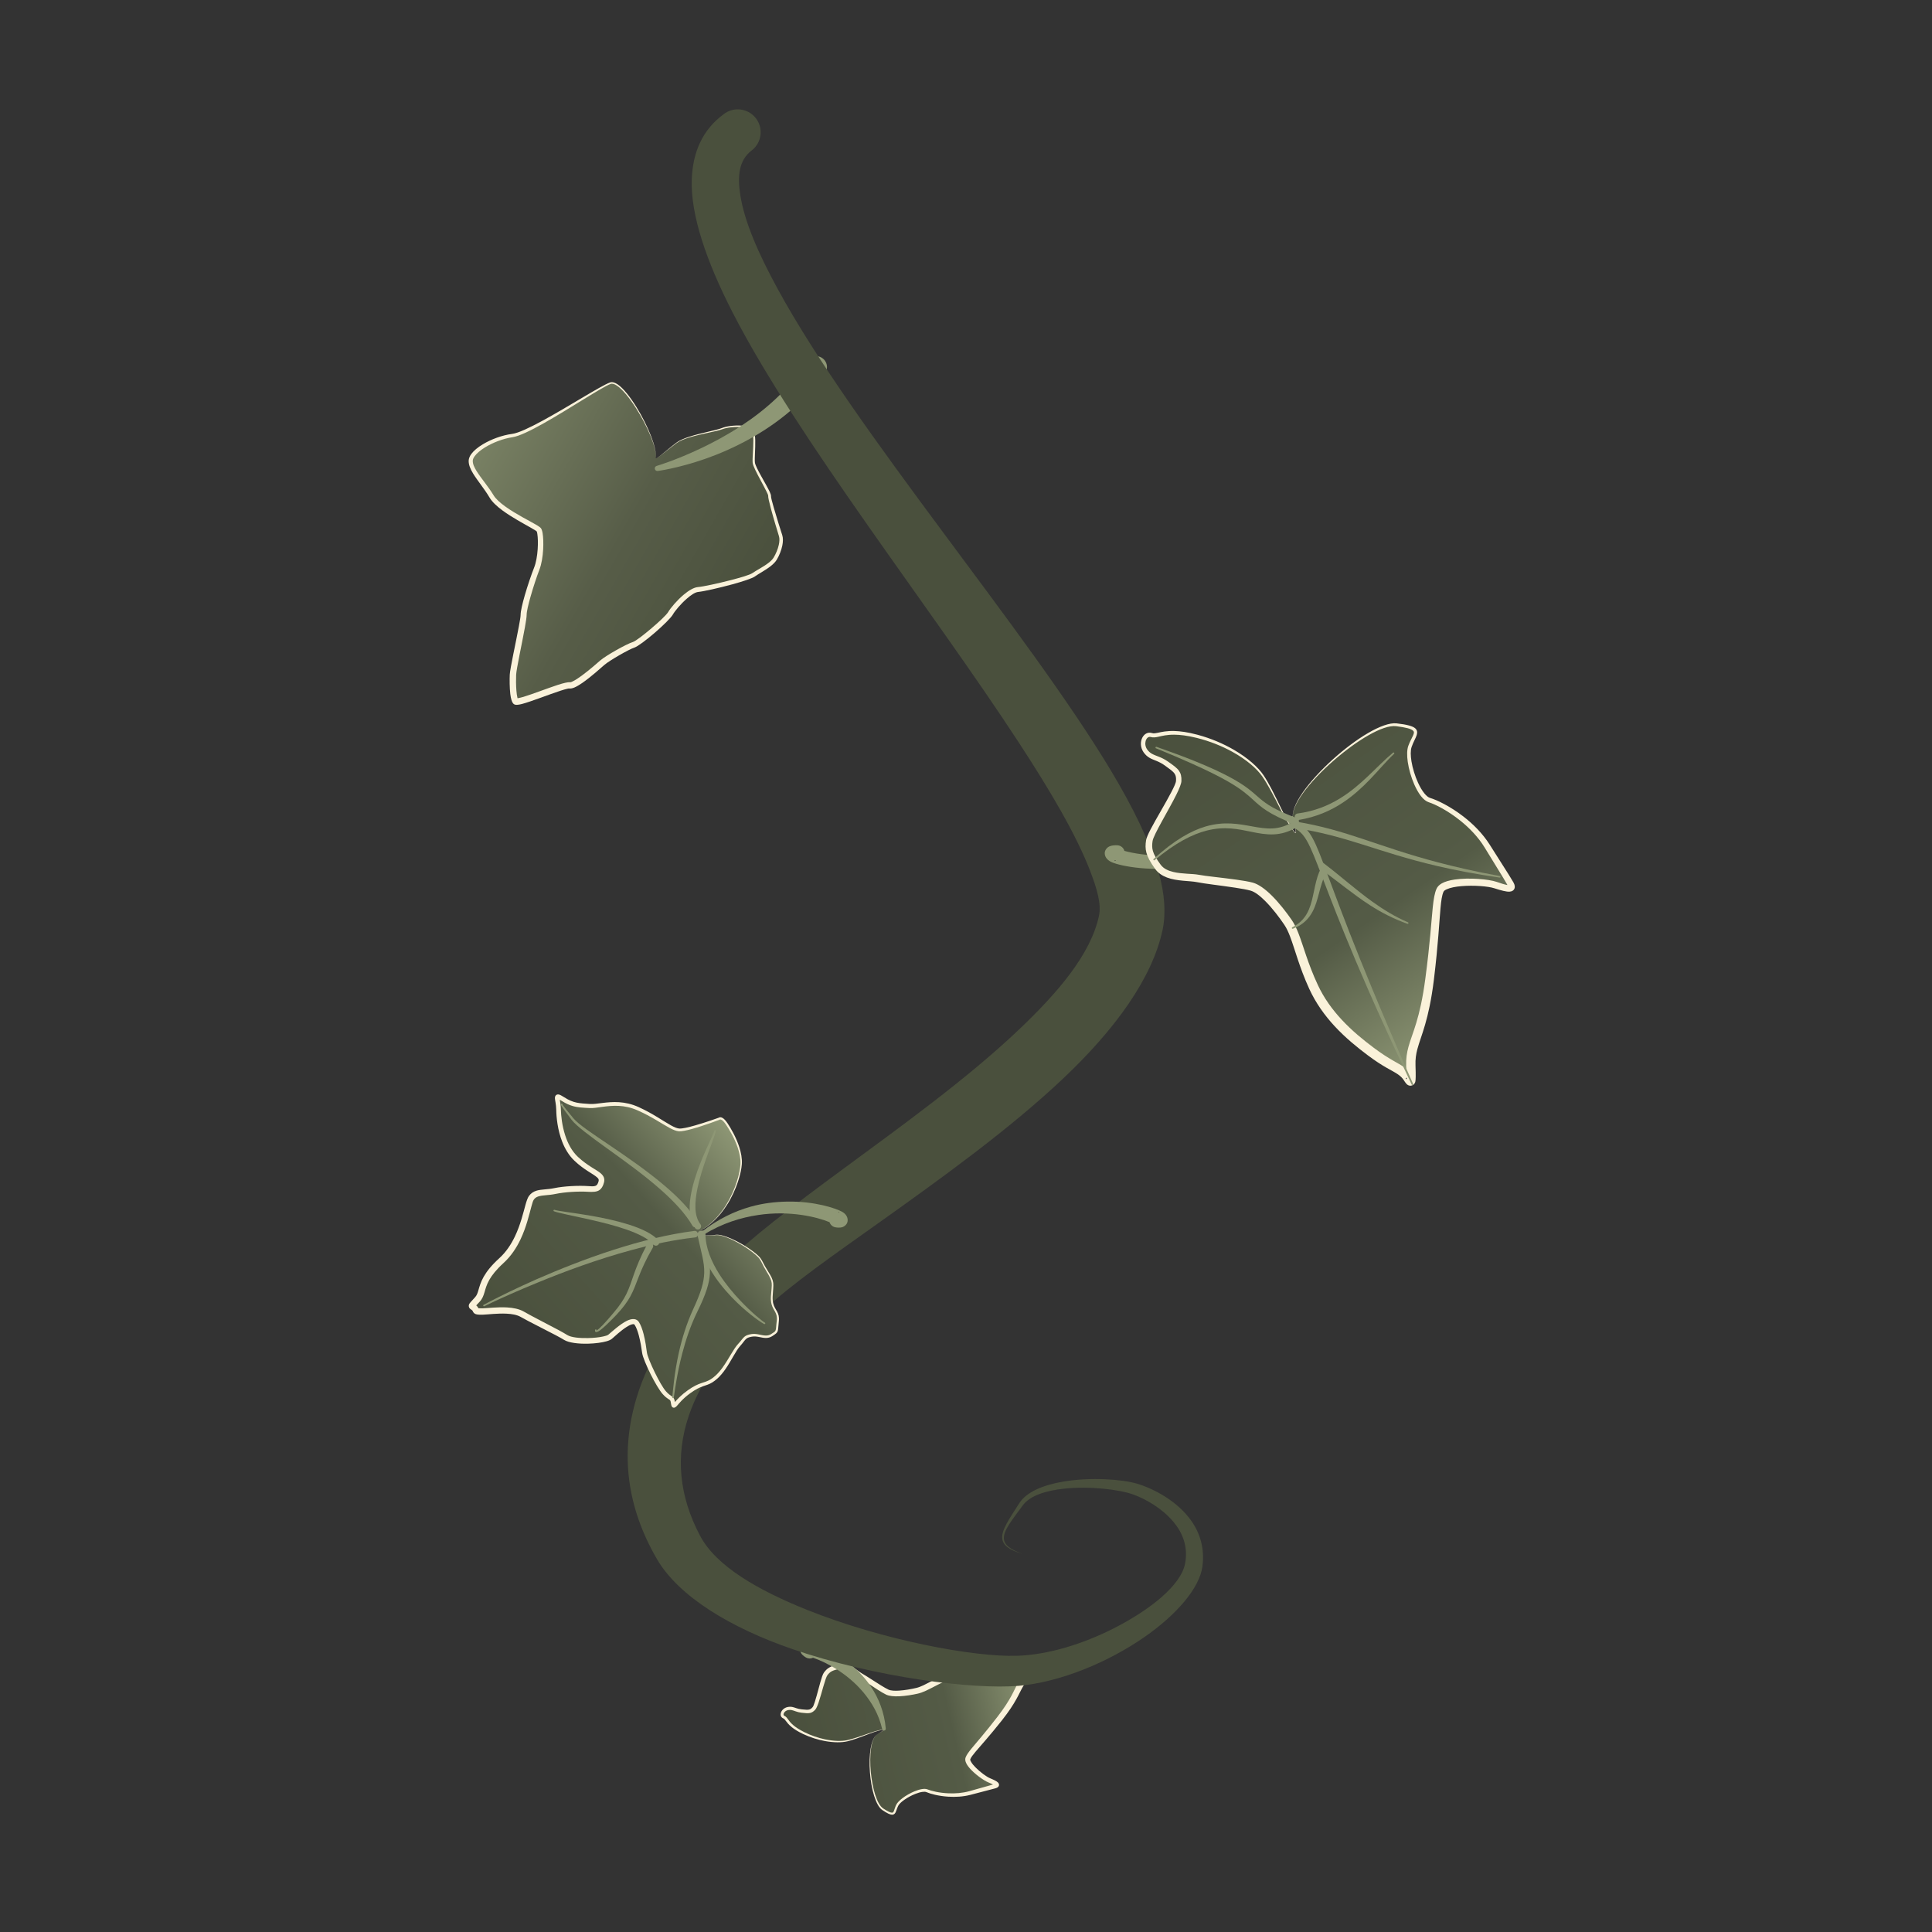 <svg viewBox="0 0 300 300" version="1.1" xmlns="http://www.w3.org/2000/svg" xmlns:xlink="http://www.w3.org/1999/xlink" xml:space="preserve" xmlns:serif="http://www.serif.com/" style="fill-rule:evenodd;clip-rule:evenodd;stroke-linejoin:round;stroke-miterlimit:2;">
    <rect x="0" y="0" width="300" height="300" fill="#333333" stroke="none"/>
    <g transform="matrix(-0.397,-0.227,0.227,-0.397,327.829,237.223)">
        <g transform="matrix(1,0,2.77556e-17,1,509.057,-104.671)">
            <path d="M100.258,174.677C102.51,180.372 123.164,192.725 126.262,189.054C129.359,185.383 141.077,161.171 146.297,157.131C151.518,153.091 155.876,145.569 154.333,142.689C152.791,139.809 147.105,138.455 142.152,135.669C137.198,132.884 123.914,134.397 122.617,133.805C121.32,133.214 117.347,126.591 116.672,121.978C115.997,117.366 114.003,108.342 112.769,106.193C111.535,104.045 107.048,89.118 105.813,86.718C104.579,84.318 101.848,79.772 100.565,79.32C99.283,78.867 89.325,92.355 87.322,93.142C85.319,93.929 82.27,103.142 81.491,105.368C80.712,107.594 76.727,114.342 75.296,115.875C73.865,117.409 69.725,128.978 69.725,131.411C69.725,133.845 68.097,141.328 65.605,143.051C63.113,144.774 52.762,154.516 51.727,156.73C50.693,158.944 48.134,162.493 48.08,165.18C48.026,167.868 48.771,171.359 50.371,172.838C51.972,174.317 59.853,181.637 60.301,182.678C60.748,183.718 69.351,188.17 70.554,189.811C71.757,191.453 74.323,197.816 76.204,199.044C78.086,200.271 83.709,196.927 85.633,194.527C87.557,192.128 95.014,186.525 96.716,182.57C98.418,178.615 99.96,173.922 100.258,174.677Z" style="fill:url(#_leaves-1);"/>
            <path d="M122.969,132.978C122.804,132.89 122.606,132.642 122.346,132.32C121.569,131.354 120.574,129.726 119.686,127.898C118.726,125.92 117.892,123.707 117.628,121.838C117.268,119.315 116.523,115.482 115.718,112.154C115.014,109.243 114.245,106.712 113.659,105.682C113.353,105.146 112.849,103.773 112.234,102.002C110.394,96.706 107.691,88.014 106.776,86.223C105.989,84.689 104.606,82.302 103.357,80.604C102.446,79.366 101.526,78.503 100.928,78.291C100.697,78.21 100.404,78.179 100.055,78.287C99.677,78.403 99.026,78.847 98.251,79.602C95.961,81.837 91.844,87.011 89.061,90.074C88.438,90.759 87.888,91.335 87.444,91.736C87.222,91.936 87.059,92.093 86.93,92.144C86.511,92.309 86.03,92.691 85.564,93.295C85.062,93.946 84.528,94.885 84.007,95.97C82.489,99.13 81.025,103.565 80.519,105.028C80.151,106.092 79.027,108.221 77.823,110.287C76.59,112.403 75.278,114.456 74.581,115.209C73.826,116.025 72.307,119.516 71.042,123.116C69.819,126.595 68.819,130.165 68.825,131.411C68.833,132.792 68.296,135.87 67.37,138.501C66.771,140.202 66.046,141.733 65.135,142.371C63.709,143.37 59.727,146.994 56.369,150.358C53.762,152.969 51.542,155.441 51.087,156.431C50.381,157.969 48.954,160.151 48.122,162.242C47.716,163.26 47.449,164.261 47.437,165.167C47.416,166.759 47.664,168.618 48.191,170.209C48.612,171.477 49.212,172.576 49.973,173.269C50.99,174.195 54.529,177.434 57.11,179.952C58.548,181.354 59.696,182.504 59.857,182.869C59.954,183.09 60.332,183.468 60.943,183.901C63.276,185.556 69.253,188.71 70.244,190.039C71.054,191.127 72.486,194.318 73.911,196.669C74.647,197.884 75.389,198.877 76.041,199.295C76.956,199.882 78.694,199.523 80.499,198.644C82.569,197.636 84.743,196.001 85.8,194.661C87.118,192.99 91.078,189.762 93.937,186.617C95.214,185.214 96.272,183.826 96.787,182.6C97.785,180.224 98.724,177.584 99.382,176.008C99.823,174.953 100.136,174.375 100.258,174.676L100.258,174.677C101.468,177.815 108.199,183.004 114.551,186.452C118.149,188.405 121.629,189.795 123.93,189.96C125.096,190.043 125.975,189.803 126.468,189.229C128.57,186.777 134.638,175.092 139.987,166.459C142.558,162.31 144.947,158.87 146.643,157.578C149.404,155.475 151.938,152.429 153.54,149.563C154.507,147.833 155.133,146.162 155.292,144.792C155.404,143.832 155.285,143.003 154.946,142.361C154.323,141.181 153.089,140.207 151.481,139.318C149.012,137.953 145.629,136.75 142.536,134.985C141.071,134.149 138.912,133.652 136.53,133.379C132.668,132.936 128.205,133.063 125.365,133.073C124.601,133.075 123.959,133.07 123.486,133.04C123.277,133.027 123.026,132.988 122.969,132.978ZM100.486,80.566C100.537,80.618 100.592,80.676 100.651,80.737C101.095,81.195 101.599,81.862 102.112,82.611C103.15,84.125 104.208,85.966 104.851,87.213C105.759,88.968 108.432,97.5 110.271,102.691C110.957,104.627 111.541,106.119 111.88,106.704C112.424,107.644 113.106,109.97 113.77,112.632C114.584,115.892 115.344,119.645 115.716,122.118C116.025,124.156 116.943,126.571 118.014,128.72C118.993,130.684 120.094,132.427 120.943,133.461C121.458,134.087 121.926,134.479 122.245,134.622C122.496,134.735 123.098,134.828 123.969,134.842C126.496,134.883 131.836,134.55 136.352,135.014C138.492,135.234 140.443,135.62 141.767,136.354C144.89,138.084 148.298,139.249 150.79,140.586C152.127,141.303 153.195,142.049 153.721,143.017C153.953,143.443 154.004,144.001 153.938,144.644C153.812,145.876 153.255,147.377 152.411,148.943C150.925,151.698 148.553,154.639 145.952,156.685C144.216,158.049 141.765,161.625 139.17,165.961C133.97,174.651 128.112,186.403 126.055,188.88C125.657,189.36 124.922,189.516 123.961,189.464C121.701,189.341 118.267,188.021 114.704,186.166C108.314,182.839 101.518,177.783 100.258,174.677L100.258,174.676C100.141,174.372 99.814,174.945 99.353,175.996C98.668,177.56 97.685,180.182 96.646,182.54C96.116,183.741 95.046,185.091 93.762,186.455C90.84,189.562 86.816,192.739 85.466,194.394C84.422,195.674 82.29,197.221 80.271,198.165C78.676,198.911 77.163,199.32 76.368,198.793C75.776,198.4 75.128,197.462 74.47,196.336C73.068,193.939 71.666,190.695 70.865,189.584C70.564,189.166 69.821,188.567 68.849,187.894C66.861,186.514 63.893,184.775 62.098,183.556C61.372,183.062 60.837,182.705 60.744,182.487C60.576,182.086 59.384,180.773 57.836,179.218C55.284,176.652 51.777,173.351 50.77,172.407C50.146,171.823 49.685,170.891 49.351,169.833C48.887,168.366 48.683,166.654 48.723,165.193C48.743,164.429 48.995,163.593 49.349,162.74C50.201,160.681 51.648,158.543 52.367,157.029C52.806,156.106 54.961,153.854 57.435,151.436C60.754,148.193 64.672,144.689 66.075,143.731C67.202,142.961 68.222,141.158 68.981,139.079C70.018,136.24 70.617,132.908 70.625,131.411C70.631,130.254 71.651,126.967 72.816,123.749C73.998,120.483 75.318,117.279 76.011,116.542C76.765,115.741 78.211,113.564 79.554,111.305C80.857,109.111 82.062,106.841 82.464,105.708C82.904,104.464 84.07,101.01 85.359,98.103C85.917,96.844 86.494,95.689 87.047,94.888C87.299,94.524 87.493,94.226 87.714,94.14C88.289,93.916 89.495,92.822 90.923,91.241C93.376,88.525 96.735,84.366 99.001,81.96C99.53,81.399 100.15,80.852 100.486,80.566Z" style="fill:rgb(250,242,218);"/>
        </g>
        <g transform="matrix(-0.242,2.154,-2.154,-0.242,1271.31,-216.868)">
            <path d="M191.87,298.889C186.748,299.279 181.889,298.159 177.732,296.614C175.204,295.674 172.941,294.581 171.026,293.546C167.145,291.449 164.73,289.594 164.73,289.594C164.563,289.443 164.305,289.456 164.154,289.622C164.004,289.789 164.016,290.047 164.183,290.198C164.183,290.198 166.353,292.487 170.095,295.068C171.967,296.358 174.233,297.696 176.792,298.875C181.181,300.9 186.421,302.371 192.02,302.305C192.963,302.263 193.694,301.464 193.653,300.522C193.612,299.579 192.813,298.847 191.87,298.889Z" style="fill:rgb(142,151,117);"/>
        </g>
    </g>
    <g transform="matrix(-0.433,0.099,-0.091,-0.397,394.142,317.638)">
        <path d="M541.637,256.839C546.622,255.1 549.468,232.862 545.669,228.514C541.871,224.167 542.16,226.401 540.458,228.716C539.43,230.114 536.245,231.46 533.441,231.957C531.599,232.284 529.921,232.244 529.129,231.612C527.129,230.017 520.974,226.888 514.685,227.142C508.396,227.396 507.11,227.425 505.593,227.543C504.076,227.661 505.124,228.703 507.134,230.222C509.144,231.742 513.889,238.228 512.65,240.213C511.411,242.198 507.575,244.458 498.813,252.211C490.052,259.963 490.522,262.702 486.352,265.349C482.182,267.997 483.97,267.003 485.681,267.338C487.393,267.672 488.78,268.947 493.35,270.509C497.919,272.071 504.207,273.86 510.888,272.742C517.569,271.625 521.51,269.627 524.732,269.627C527.954,269.627 533.044,270.03 534.964,271.654C536.884,273.278 541.015,278.317 542.54,279.813C544.064,281.308 546.073,285.161 549.159,285.242C552.245,285.323 553.237,284.875 554.544,283.673C555.851,282.47 559.805,272.932 561.238,271.836C562.67,270.74 563.427,271.096 565.618,271.9C567.81,272.703 568.3,273.963 570.172,273.998C572.044,274.033 573.299,272.061 572.16,271.146C571.021,270.232 571.701,267.974 566.694,263.579C561.687,259.184 555.905,256.99 552.409,256.99C548.912,256.99 543.316,258.09 541.622,258.09C539.928,258.09 536.652,258.578 541.637,256.839Z" style="fill:url(#_leaves-2);"/>
        <path d="M541.637,256.839C544.19,255.983 546.242,249.799 547.148,243.349C548.035,237.033 547.774,230.472 545.899,228.276C544.467,226.602 543.57,225.869 542.948,225.696C542.393,225.541 541.992,225.739 541.623,226.169C541.2,226.663 540.826,227.551 540.152,228.449C539.7,229.052 538.804,229.625 537.72,230.125C536.415,230.727 534.835,231.207 533.365,231.451C532.448,231.604 531.573,231.663 530.839,231.598C530.244,231.545 529.749,231.417 529.432,231.159C528.248,230.194 525.626,228.676 522.367,227.617C520.026,226.856 517.358,226.335 514.661,226.414L505.54,226.727C504.861,226.774 504.495,227.039 504.324,227.276C504.067,227.632 503.996,228.127 504.346,228.722C504.654,229.245 505.512,230.02 506.688,230.925C507.741,231.736 509.568,234.015 510.797,236.196C511.276,237.045 511.662,237.879 511.86,238.603C511.982,239.049 512.085,239.425 511.926,239.675C511.496,240.354 510.72,241.048 509.511,242.041C507.3,243.856 503.719,246.537 498.185,251.366C491.788,256.97 490.235,259.97 488.291,262.202C487.609,262.985 486.874,263.661 485.808,264.33C484.504,265.151 483.759,265.637 483.402,265.92C483.165,266.108 483.028,266.266 482.952,266.375C482.52,266.991 482.678,267.492 482.875,267.833C482.999,268.049 483.23,268.312 483.667,268.411C483.934,268.472 484.719,268.364 485.488,268.517C486.818,268.781 487.935,269.658 490.627,270.772C491.317,271.058 492.105,271.359 493.016,271.671C495.525,272.53 498.543,273.458 501.858,273.948C504.747,274.376 507.858,274.471 511.055,273.928C515.956,273.083 519.388,271.779 522.144,271.125C523.079,270.903 523.929,270.756 524.732,270.751C526.488,270.739 528.816,270.844 530.853,271.216C532.311,271.483 533.619,271.858 534.372,272.486C534.963,272.98 535.768,273.806 536.644,274.745C538.606,276.852 540.895,279.512 541.95,280.529C542.908,281.453 544.063,283.282 545.539,284.558C546.584,285.461 547.776,286.104 549.139,286.127C550.835,286.156 551.939,286.031 552.801,285.737C553.673,285.441 554.315,284.983 555.035,284.308C555.272,284.086 555.594,283.638 555.954,283.016C557.154,280.944 559.016,276.752 560.416,274.205C560.903,273.319 561.302,272.639 561.603,272.404C562.107,272.009 562.499,271.824 562.942,271.82C563.584,271.814 564.301,272.109 565.43,272.509C566.911,273.034 567.606,273.783 568.49,274.204C568.965,274.429 569.486,274.579 570.163,274.583C571.371,274.591 572.354,273.9 572.802,273.098C573.268,272.263 573.22,271.322 572.449,270.718C572.17,270.499 572.038,270.169 571.857,269.736C571.551,268.999 571.17,268.003 570.22,266.698C569.514,265.729 568.49,264.585 566.936,263.251C564.72,261.351 562.363,259.871 560.113,258.808C557.17,257.418 554.414,256.741 552.409,256.766C551.439,256.778 550.31,256.876 549.147,257.013C546.112,257.371 542.848,257.996 541.622,258.013C540.776,258.024 539.537,258.165 539.131,258.075C539.041,258.055 539.004,258.022 539.072,257.958C539.273,257.769 540.013,257.431 541.637,256.839L541.637,256.839ZM486.815,266.42L486.896,266.368C488.163,265.555 489.035,264.737 489.841,263.794C491.728,261.584 493.217,258.618 499.442,253.056C504.892,248.165 508.425,245.443 510.604,243.602C512.007,242.416 512.88,241.554 513.374,240.751C513.644,240.312 513.769,239.746 513.71,239.076C513.642,238.302 513.322,237.341 512.821,236.328C511.498,233.654 508.939,230.528 507.581,229.519C507.066,229.137 506.542,228.677 506.166,228.331L514.71,227.87C517.267,227.739 519.807,228.183 522.041,228.856C525.158,229.795 527.682,231.172 528.825,232.065C529.27,232.413 529.945,232.623 530.769,232.678C531.569,232.732 532.52,232.651 533.516,232.463C535.053,232.173 536.7,231.633 538.057,230.972C539.276,230.377 540.263,229.678 540.763,228.984C541.301,228.237 541.638,227.502 541.97,226.982C542.204,226.615 542.409,226.354 542.779,226.449C543.341,226.592 544.125,227.279 545.44,228.753C547.296,230.83 547.563,237.177 546.834,243.301C546.067,249.732 544.156,255.926 541.637,256.839L541.637,256.839C539.986,257.39 539.234,257.714 539.027,257.898C538.882,258.028 538.928,258.111 539.114,258.158C539.52,258.26 540.771,258.155 541.622,258.167C542.85,258.184 546.133,257.654 549.179,257.376C550.332,257.271 551.45,257.201 552.409,257.213C554.363,257.238 557.033,257.97 559.872,259.396C562.05,260.49 564.325,261.995 566.452,263.906C567.914,265.22 568.874,266.337 569.531,267.282C570.39,268.519 570.722,269.458 570.993,270.151C571.243,270.79 571.47,271.245 571.871,271.575C572.256,271.891 572.089,272.399 571.741,272.779C571.388,273.163 570.827,273.433 570.181,273.413C569.678,273.397 569.293,273.278 568.944,273.102C568.038,272.645 567.327,271.867 565.806,271.29C564.513,270.801 563.683,270.483 562.943,270.474C562.269,270.466 561.652,270.686 560.873,271.269C560.464,271.575 559.844,272.477 559.156,273.696C557.396,276.815 555.008,282.175 554.052,283.037C553.498,283.538 553.012,283.891 552.348,284.104C551.599,284.343 550.642,284.409 549.178,284.358C548.188,284.323 547.343,283.802 546.593,283.131C545.16,281.85 544.059,280.023 543.13,279.097C542.104,278.073 539.89,275.398 537.979,273.286C537.049,272.258 536.186,271.362 535.555,270.822C534.621,270.022 533.016,269.444 531.193,269.085C529.045,268.663 526.587,268.516 524.732,268.503C523.796,268.497 522.802,268.643 521.71,268.889C518.978,269.503 515.576,270.769 510.721,271.556C507.744,272.047 504.849,271.933 502.161,271.53C498.984,271.053 496.09,270.169 493.683,269.347C489.838,268.042 488.25,266.934 486.822,266.422L486.815,266.42Z" style="fill:rgb(250,242,218);"/>
        <g transform="matrix(0.105,-0.501,0.612,0.128,323.577,545.559)">
            <path d="M580.869,282.729L581.063,282.322C584.39,275.686 593.072,263.522 607.916,254.441C615.501,249.801 624.51,245.826 635.563,243.933C636.304,243.845 636.832,243.321 636.741,242.764C636.65,242.207 635.975,241.826 635.234,241.914C623.144,242.725 612.693,245.857 603.899,250.175C597.213,253.458 591.618,257.474 586.895,261.482C575.831,270.872 570.096,280.644 568.955,283.905C567.9,286.923 569.962,288.579 570.654,289.044C572.185,290.072 574.336,290.531 577.184,289.384C577.812,289.131 579.11,288.353 580.551,286.603C581.503,285.356 581.559,283.921 580.869,282.729ZM570.866,282.398L570.767,282.519C570.66,282.672 570.625,282.956 570.505,282.897C570.152,282.723 570.455,282.545 570.866,282.398Z" style="fill:rgb(142,151,117);"/>
        </g>
    </g>
    <g transform="matrix(1.623,0.358,-0.213,0.967,-77.422,-46.413)">
        <path d="M119.85,21.921C118.234,24.988 117.746,28.754 118.231,33.104C118.829,38.471 121.152,44.999 124.652,52.091C133.113,69.234 148.572,90.449 159.339,108.159C163.203,114.515 166.45,120.367 168.441,125.406C169.46,127.989 170.176,130.182 170.177,132.084C170.189,138.237 167.994,145.179 165.064,152.421C161.355,161.591 156.338,171.001 151.903,179.499C148.126,186.734 144.769,193.357 142.783,198.555C139.629,206.925 137.95,214.661 137.661,221.739C137.297,230.66 138.998,238.628 142.802,245.545C145.552,250.518 150.931,253.549 156.938,254.701C165.075,256.261 174.275,254.81 178.335,252.681C182.07,250.704 186.014,246.049 188.801,241.003C191.315,236.453 192.867,231.594 192.691,228.187C192.545,225.364 191.812,223.208 190.779,221.611C189.116,219.04 186.696,217.932 185.067,217.73C183.616,217.553 180.679,218.279 178.287,219.905C176.576,221.068 175.151,222.684 174.713,224.694C174.12,227.415 173.609,229.421 173.867,230.691C174.059,231.637 174.671,232.211 176.012,232.339C174.743,232.082 174.163,231.534 174.014,230.615C173.811,229.365 174.399,227.496 175.069,224.934C175.537,223.14 176.916,221.854 178.518,220.953C180.82,219.658 183.6,219.215 184.957,219.52C186.151,219.786 187.824,220.638 189.142,222.334C190.2,223.696 191.007,225.644 191.052,228.344C191.109,231.78 188.84,236.534 185.853,240.661C183.397,244.054 180.397,246.942 177.568,248.142C173.705,249.798 165.053,250.304 157.48,248.198C152.694,246.867 148.322,244.615 146.233,240.452C143.534,235.105 142.368,229.121 142.797,222.503C143.174,216.708 144.771,210.501 147.516,203.792C149.462,198.973 152.781,192.955 156.406,186.228C161.094,177.528 166.303,167.749 170.158,158.232C173.896,149.004 176.301,139.869 176.264,132.027C176.247,129.422 175.737,126.406 174.671,123.126C173.358,119.087 171.172,114.423 168.35,109.413C157.846,90.771 138.33,66.307 128.273,46.927C125.788,42.137 123.882,37.737 122.97,33.813C122.314,30.99 122.136,28.529 123.094,26.606C123.865,25.104 123.763,22.834 122.868,21.541C121.972,20.248 120.62,20.418 119.85,21.921Z" style="fill:rgb(74,80,61);"/>
    </g>
    <g transform="matrix(-0.566,0.504,0.504,0.566,529.034,0.625)">
        <g transform="matrix(0.372,0,0,0.389,344.793,-274.865)">
            <path d="M639.065,240.161C620.634,246.2 600.523,234.799 594.634,229.202C588.744,223.606 586.48,213.074 585.799,208.334C585.118,203.595 586.927,203.648 586.927,203.648C586.927,203.648 604.543,197.08 607.632,193.937C610.721,190.794 611.637,181.993 616.752,171.17C621.866,160.348 631.618,157.118 635.59,153.284C639.562,149.449 642.301,147.162 644.014,141.324C645.727,135.486 645.847,139.407 649.793,143.833C653.739,148.259 661.477,158.786 660.505,169.312C659.534,179.839 654.887,184.752 658.558,187.114C662.229,189.475 663.853,188.054 666.864,185.117C669.875,182.18 676.002,177.303 681.128,174.482C686.254,171.662 688.907,167.987 693.25,168.95C697.593,169.914 711.403,182.977 728.57,183.155C745.737,183.332 746.954,189.47 752.643,190.019C758.332,190.569 757.394,190.15 757.052,192.173C756.71,194.196 758.738,193.556 754.947,196.572C751.157,199.588 741.779,205.341 739.625,211.562C737.472,217.782 731.901,230.584 730.257,235.911C728.613,241.238 715.47,251.084 711.687,251.179C707.903,251.274 695.19,250.83 695.876,255.236C696.562,259.642 701.267,266.484 703.425,269.52C705.583,272.555 709.923,287.186 709.923,292.158C709.923,297.129 708.08,296.328 710.184,299.328C712.287,302.329 709.031,299.49 699.434,300.45C689.837,301.41 690.293,304.286 682.828,304.286C675.363,304.286 666.621,300.095 661.81,299.624C656.999,299.153 656.561,298.113 653.053,300.182C649.546,302.25 648.873,306.465 644.669,307.128C640.465,307.791 641.497,307.521 636.975,303.71C632.454,299.899 635.793,297.027 630.406,291.903C625.02,286.78 624.359,287.356 623.096,280.316C621.833,273.276 620.657,274.431 621.929,267.788C623.202,261.145 627.31,250.258 631.279,247.953C635.248,245.647 640.667,239.636 639.065,240.161Z" style="fill:url(#_leaves-3);"/>
            <path d="M586.783,203.082C587.537,202.793 593.874,200.354 599.382,197.804C602.83,196.209 605.956,194.591 607.076,193.435C607.945,192.538 608.605,191.149 609.26,189.379C610.88,185.005 612.366,178.403 615.893,170.798C617.583,167.154 619.787,164.336 622.13,162.054C626.837,157.469 632.131,155.126 634.791,152.523C636.775,150.585 638.447,149.052 639.822,147.24C641.078,145.586 642.074,143.691 642.844,141.009C643.322,139.341 643.739,138.379 644.094,137.927C644.528,137.377 645.015,137.213 645.456,137.198C645.924,137.183 646.504,137.387 647.063,138.018C647.8,138.851 648.824,140.887 650.765,143.038C653.381,145.94 657.611,151.414 660.062,157.82C661.466,161.489 662.279,165.46 661.932,169.433C661.314,176.514 659.026,181.069 658.704,184.008C658.614,184.83 658.714,185.46 659.407,185.902C660.735,186.747 661.641,187.025 662.53,186.673C663.559,186.266 664.495,185.294 665.745,184.063C667.373,182.464 669.895,180.302 672.686,178.193C675.163,176.321 677.853,174.493 680.316,173.128C683.732,171.234 686.074,168.985 688.523,167.925C690.112,167.237 691.744,166.976 693.628,167.387C694.688,167.619 696.274,168.449 698.27,169.672C702.029,171.978 707.535,175.72 714.175,178.384C718.539,180.135 723.403,181.422 728.589,181.468C734.544,181.526 738.659,182.286 741.719,183.278C744.995,184.341 747.076,185.673 748.895,186.759C750.194,187.536 751.311,188.191 752.82,188.338C755.82,188.631 757.155,188.739 757.696,188.949C758.199,189.145 758.499,189.417 758.706,189.699C758.971,190.063 759.118,190.488 759.08,191.038C759.06,191.33 758.902,191.767 758.787,192.443C758.742,192.709 758.811,192.86 758.855,192.987C758.927,193.197 758.985,193.393 759.017,193.592C759.078,193.975 759.065,194.368 758.897,194.826C758.689,195.392 758.058,196.282 756.067,197.863C753.771,199.682 749.404,202.501 745.869,205.826C743.802,207.771 742.006,209.877 741.239,212.075C739.577,216.813 735.919,225.366 733.528,231.534C732.793,233.431 732.178,235.097 731.787,236.345C730.936,239.064 727.364,242.94 723.33,246.192C720.317,248.621 717.081,250.722 714.71,251.78C713.499,252.321 712.463,252.597 711.726,252.613C709.696,252.653 705.047,252.514 701.358,253.094C699.966,253.314 698.718,253.616 697.884,254.127C697.499,254.363 697.202,254.626 697.264,255.038C697.51,256.676 698.364,258.671 699.41,260.667C701.076,263.845 703.244,267.008 704.511,268.811C705.656,270.44 707.424,275.266 708.824,280.271C710.121,284.909 711.115,289.694 711.1,292.158C711.088,294.139 710.808,295.27 710.575,296.072C710.439,296.539 710.284,296.834 710.325,297.194C710.368,297.573 710.614,297.992 711.121,298.726C711.562,299.365 711.795,299.817 711.867,300.108C712.018,300.714 711.825,301.119 711.519,301.405C711.265,301.643 710.656,301.886 709.609,301.775C708.058,301.61 704.761,300.958 699.543,301.448C691.754,302.18 690.615,304.229 686.425,304.93C685.428,305.097 684.268,305.195 682.828,305.186C680.681,305.173 678.432,304.829 676.2,304.32C670.637,303.05 665.176,300.74 661.729,300.379C659.004,300.093 657.717,299.619 656.445,299.668C655.597,299.701 654.766,300.002 653.434,300.775C651.014,302.179 649.963,304.638 648.127,306.196C647.234,306.954 646.18,307.526 644.773,307.738C642.572,308.07 641.667,308.123 640.8,307.698C639.9,307.257 639.03,306.212 636.592,304.127C635.69,303.356 635.086,302.621 634.66,301.901C632.957,299.022 634.364,296.372 630.069,292.228C627.436,289.687 625.931,288.519 624.934,287.167C623.871,285.725 623.365,284.079 622.729,280.376C621.974,275.982 621.232,274.762 621.095,272.872C621.01,271.707 621.149,270.29 621.657,267.74C622.387,264.09 623.982,259.165 625.935,255.084C627.551,251.708 629.414,248.911 631.23,247.875C633.007,246.861 635.078,245.112 636.684,243.532C638.674,241.574 639.952,239.878 639.066,240.161L639.065,240.161C631.095,242.84 622.784,242.246 615.436,240.264C605.76,237.654 597.755,232.63 594.366,229.461C592.145,227.383 590.415,224.624 589.083,221.724C586.812,216.78 585.698,211.428 585.24,208.408C584.947,206.465 585.071,205.275 585.311,204.546C585.661,203.482 586.284,203.212 586.597,203.121C586.67,203.1 586.733,203.088 586.783,203.082ZM645.614,140.315C645.482,140.677 645.341,141.116 645.184,141.639C644.487,143.962 643.638,145.748 642.625,147.29C640.999,149.767 638.947,151.603 636.39,154.044C633.688,156.617 628.353,158.899 623.571,163.431C621.346,165.54 619.243,168.151 617.61,171.543C613.999,179.045 612.435,185.581 610.763,189.902C609.993,191.894 609.186,193.437 608.188,194.439C607.215,195.415 604.883,196.725 602.083,198.05C595.8,201.024 587.146,204.186 587.146,204.186L587.328,204.079C587.328,204.079 586.424,204.034 586.256,205.788C586.196,206.402 586.215,207.207 586.358,208.26C586.761,211.23 587.771,216.495 589.921,221.378C591.164,224.203 592.786,226.901 594.901,228.944C598.196,232.125 606.029,237.191 615.542,239.914C622.824,241.998 631.087,242.707 639.065,240.161L639.066,240.161C639.95,239.863 638.703,241.588 636.739,243.583C635.151,245.195 633.097,246.984 631.328,248.03C629.557,249.077 627.778,251.867 626.241,255.215C624.37,259.294 622.867,264.203 622.202,267.836C621.746,270.318 621.625,271.696 621.724,272.826C621.889,274.701 622.649,275.901 623.464,280.255C624.121,283.767 624.594,285.335 625.625,286.693C626.622,288.005 628.123,289.122 630.743,291.579C632.056,292.81 632.873,293.921 633.417,294.945C635.103,298.116 633.948,300.46 637.358,303.293C639.689,305.229 640.5,306.233 641.356,306.637C642.062,306.971 642.79,306.81 644.564,306.518C645.689,306.333 646.525,305.859 647.232,305.241C649.106,303.604 650.19,301.076 652.672,299.589C654.296,298.616 655.332,298.281 656.374,298.227C657.697,298.158 659.048,298.611 661.89,298.869C665.385,299.187 670.955,301.428 676.605,302.641C678.704,303.092 680.815,303.397 682.828,303.385C684.132,303.378 685.181,303.28 686.082,303.118C690.316,302.357 691.448,300.287 699.325,299.452C703.817,298.975 706.959,299.319 708.843,299.542L708.991,299.559C708.358,298.609 708.121,297.982 708.053,297.445C707.992,296.961 708.062,296.529 708.205,296.002C708.402,295.279 708.759,294.286 708.746,292.158C708.731,289.818 707.698,285.292 706.416,280.902C705.056,276.247 703.424,271.738 702.339,270.228C701.008,268.376 698.732,265.126 696.972,261.856C695.751,259.588 694.789,257.304 694.487,255.435C694.129,253.213 695.934,251.579 699.017,250.764C703.006,249.709 709.178,249.819 711.647,249.745C712.302,249.726 713.275,249.285 714.454,248.657C716.493,247.569 718.982,245.854 721.329,243.931C724.795,241.092 728.009,237.835 728.726,235.478C729.121,234.178 729.743,232.442 730.491,230.466C732.82,224.311 736.396,215.776 738.012,211.049C738.918,208.409 740.983,205.822 743.451,203.478C747.048,200.062 751.49,197.149 753.828,195.28C754.591,194.672 755.18,194.096 755.448,193.822C755.336,193.425 755.192,192.711 755.31,191.95C754.642,191.89 753.722,191.821 752.466,191.701C750.391,191.502 748.812,190.701 747.024,189.635C745.389,188.66 743.528,187.445 740.584,186.488C737.781,185.577 734.008,184.901 728.551,184.841C722.892,184.774 717.582,183.38 712.827,181.451C705.982,178.673 700.308,174.796 696.44,172.394C694.888,171.431 693.698,170.699 692.872,170.514C691.77,170.265 690.815,170.433 689.881,170.831C687.509,171.84 685.252,174.028 681.94,175.837C679.591,177.12 677.026,178.845 674.66,180.608C671.979,182.606 669.551,184.652 667.984,186.17C665.832,188.249 664.19,189.555 662.348,189.747C661.037,189.884 659.561,189.529 657.708,188.325C655.991,187.21 655.467,185.742 655.712,183.693C656.062,180.765 658.393,176.246 659.078,169.191C659.517,164.687 658.256,160.179 656.422,156.192C654.126,151.201 650.922,147.012 648.822,144.628C647.464,143.087 646.272,141.336 645.614,140.315Z" style="fill:rgb(250,242,218);"/>
        </g>
        <g transform="matrix(0.372,0,0,0.389,344.793,-274.865)">
            <path d="M579.511,282.954C580.086,284.222 579.964,285.741 579.052,286.937C577.521,288.828 576.155,289.448 575.555,289.59C573.435,290.091 571.937,289.446 570.939,288.074C570.525,287.505 569.591,285.83 570.512,283.306C571.823,279.71 577.936,269.391 589.59,259.868C594.297,256.021 599.858,252.222 606.415,249.175C614.592,245.376 624.21,242.698 635.275,241.971C635.824,241.906 636.324,242.279 636.392,242.805C636.46,243.331 636.07,243.811 635.521,243.876C623.812,245.874 614.194,250.165 606.221,255.156C591.41,264.426 582.732,276.58 579.511,282.954ZM572.326,282.113C571.938,282.213 571.658,282.365 571.951,282.614C572.058,282.705 572.14,282.362 572.267,282.185L572.326,282.113Z" style="fill:rgb(142,151,117);"/>
            <path d="M646.292,143.376C646.145,143.298 646.053,143.141 646.072,142.971L646.073,142.972L646.076,142.941C646.085,142.874 646.117,142.726 646.157,142.646C646.265,142.43 646.458,142.374 646.602,142.382C646.701,142.387 646.833,142.418 646.949,142.566C647.003,142.635 647.105,142.863 647.204,143.439C647.381,144.47 647.668,146.888 648.103,152.308C648.43,156.585 646.462,165.381 643.966,176.102C641.485,186.756 638.485,199.327 637.013,211.273C635.888,220.396 635.626,229.141 637.178,236.328C637.37,237.263 636.734,238.17 635.758,238.354C634.783,238.538 633.836,237.928 633.644,236.994C632.183,229.478 632.587,220.374 633.969,210.898C635.719,198.89 638.971,186.269 641.804,175.608C644.585,165.139 646.968,156.591 646.81,152.375C646.629,146.993 646.464,144.587 646.331,143.56C646.322,143.495 646.308,143.433 646.292,143.376Z" style="fill:rgb(142,151,117);"/>
            <path d="M656.525,230.134C656.571,225.586 659.163,219.668 662.996,213.534C666.453,208.004 670.841,202.239 675.048,197.164C681.245,189.687 686.975,183.697 688.099,181.783C688.208,181.582 688.467,181.504 688.678,181.608C688.888,181.713 688.97,181.962 688.86,182.163C687.863,184.156 682.636,190.612 676.814,198.437C672.949,203.631 668.8,209.414 665.604,214.97C662.348,220.632 660.025,225.998 660.126,230.11C660.133,231.062 659.332,231.841 658.338,231.847C657.344,231.854 656.532,231.086 656.525,230.134Z" style="fill:rgb(142,151,117);"/>
            <path d="M714.967,243.943L714.968,243.934C715.013,243.872 715.066,243.838 715.121,243.822C714.736,243.714 714.713,243.519 714.812,243.363C714.934,243.168 715.198,243.106 715.401,243.223L715.464,243.883C715.464,243.883 715.413,243.23 715.413,243.23C715.413,243.23 715.447,243.252 715.478,243.272C715.656,243.39 715.974,243.714 715.97,244.034C715.967,244.346 715.54,244.96 713.346,245.14C711.375,245.302 707.751,245.266 701.204,244.775C695.686,244.302 691.838,243.475 688.531,242.351C681.149,239.842 676.56,235.833 661.529,231.074C660.591,230.759 660.097,229.774 660.426,228.875C660.754,227.977 661.783,227.503 662.721,227.818C677.644,233.119 682.127,237.253 689.431,240.075C692.543,241.277 696.173,242.247 701.422,242.945C705.387,243.511 708.26,243.826 710.338,243.985C712.426,244.144 713.688,244.148 714.437,244.055C714.654,244.028 714.843,243.98 714.967,243.943Z" style="fill:rgb(142,151,117);"/>
            <path d="M633.361,238.567C632.978,232.972 627.694,227.838 621.277,223.282C616.898,220.174 611.946,217.389 607.415,214.982C600.595,211.36 594.714,208.618 592.897,207.293C592.703,207.162 592.657,206.906 592.793,206.72C592.93,206.535 593.198,206.49 593.392,206.621C595.513,207.951 602.85,210.575 610.844,214.408C616.577,217.156 622.613,220.541 627.417,224.329C632.705,228.497 636.415,233.258 636.95,238.278C637.033,239.227 636.296,240.062 635.305,240.142C634.315,240.221 633.444,239.516 633.361,238.567Z" style="fill:rgb(142,151,117);"/>
            <path d="M637.54,241.813C642.833,247.919 645.555,256.099 646.655,264.465C647.469,270.651 647.444,276.923 646.981,282.455C646.205,291.712 644.287,298.87 643.697,300.125C643.607,300.335 643.356,300.435 643.137,300.349C642.918,300.262 642.813,300.022 642.903,299.812C643.397,298.55 644.674,291.437 644.939,282.349C645.096,276.944 644.91,270.843 643.888,264.848C642.571,257.123 639.91,249.573 634.807,244.061C634.159,243.338 634.246,242.248 635,241.628C635.754,241.007 636.892,241.09 637.54,241.813Z" style="fill:rgb(142,151,117);"/>
            <path d="M638.479,241.688C643.338,249.882 645.562,254.899 649.655,259.049C653.22,262.664 658.21,265.599 667.591,269.489C675.599,272.84 682.996,277.175 689.234,281.468C699.124,288.274 706.116,294.887 708.319,296.734C708.501,296.88 708.525,297.139 708.372,297.313C708.22,297.487 707.949,297.51 707.768,297.365C705.497,295.621 698.212,289.411 688.134,282.992C681.861,278.997 674.515,274.899 666.565,271.832C656.556,267.934 651.251,264.879 647.397,261.139C643.059,256.929 640.588,251.81 635.366,243.424C634.866,242.601 635.158,241.544 636.016,241.065C636.875,240.586 637.979,240.865 638.479,241.688Z" style="fill:rgb(142,151,117);"/>
            <path d="M638.299,239.065C650.32,231.157 664.346,224.159 678.388,218.213C693.397,211.857 708.411,206.698 720.925,202.794C726.703,201.022 731.946,199.514 736.417,198.29C746.037,195.655 752.064,194.309 752.064,194.309C752.294,194.253 752.528,194.387 752.586,194.607C752.644,194.827 752.505,195.051 752.275,195.106C752.275,195.106 746.324,196.664 736.83,199.591C732.417,200.951 727.239,202.601 721.539,204.538C706.905,209.424 688.842,216.162 671.421,224.454C660.469,229.668 649.767,235.489 640.361,241.893C639.546,242.439 638.423,242.248 637.854,241.467C637.284,240.687 637.484,239.61 638.299,239.065Z" style="fill:rgb(142,151,117);"/>
        </g>
    </g>
    <g transform="matrix(-0.427,-0.627,-0.627,0.427,593.12,357.103)">
        <g transform="matrix(0.113,-0.539,0.505,0.106,347.432,570.669)">
            <path d="M578.105,283.019C578.692,284.08 578.634,285.462 577.863,286.473C576.533,288.146 575.38,288.637 574.882,288.714C573.486,288.93 572.512,288.385 571.891,287.29C571.607,286.789 571.117,285.393 571.854,283.379C573.21,279.674 579.395,269.271 591.088,259.758C595.724,255.985 601.204,252.292 607.62,249.307C615.49,245.645 624.72,243.026 635.323,242.206C635.695,242.161 636.03,242.447 636.071,242.843C636.113,243.239 635.845,243.597 635.473,243.641C623.987,245.468 614.398,249.477 606.422,254.236C590.537,263.713 581.345,276.572 578.105,283.019ZM573.371,282.784C573.231,283.024 573.114,283.313 573.019,283.204C572.781,282.932 573.025,282.823 573.371,282.784Z" style="fill:rgb(142,151,117);"/>
        </g>
        <path d="M541.637,256.839C546.622,255.1 549.468,232.862 545.669,228.514C541.871,224.167 542.16,226.401 540.458,228.716C539.43,230.114 536.245,231.46 533.441,231.957C531.599,232.284 529.921,232.244 529.129,231.612C527.129,230.017 520.974,226.888 514.685,227.142C508.396,227.396 507.11,227.425 505.593,227.543C504.076,227.661 505.124,228.703 507.134,230.222C509.144,231.742 513.889,238.228 512.65,240.213C511.411,242.198 507.575,244.458 498.813,252.211C490.052,259.963 490.522,262.702 486.352,265.349C482.182,267.997 483.97,267.003 485.681,267.338C487.393,267.672 488.78,268.947 493.35,270.509C497.919,272.071 504.207,273.86 510.888,272.742C517.569,271.625 521.51,269.627 524.732,269.627C527.954,269.627 533.044,270.03 534.964,271.654C536.884,273.278 541.015,278.317 542.54,279.813C544.064,281.308 546.073,285.161 549.159,285.242C552.245,285.323 553.237,284.875 554.544,283.673C555.851,282.47 559.805,272.932 561.238,271.836C562.67,270.74 563.427,271.096 565.618,271.9C567.81,272.703 568.3,273.963 570.172,273.998C572.044,274.033 573.299,272.061 572.16,271.146C571.021,270.232 571.701,267.974 566.694,263.579C561.687,259.184 555.905,256.99 552.409,256.99C548.912,256.99 543.316,258.09 541.622,258.09C539.928,258.09 536.652,258.578 541.637,256.839Z" style="fill:url(#_leaves-4);"/>
        <path d="M541.637,256.839C540.033,257.418 539.291,257.754 539.078,257.944C539,258.013 539.022,258.055 539.112,258.079C539.495,258.18 540.762,258.038 541.622,258.029C542.848,258.016 546.112,257.402 549.147,257.052C550.31,256.918 551.439,256.824 552.409,256.814C554.428,256.794 557.207,257.488 560.172,258.907C562.396,259.972 564.724,261.445 566.913,263.329C568.482,264.68 569.508,265.835 570.212,266.811C571.136,268.093 571.508,269.073 571.809,269.798C571.996,270.248 572.135,270.587 572.425,270.816C573.123,271.365 573.185,272.209 572.786,272.968C572.361,273.777 571.375,274.476 570.163,274.465C569.484,274.459 568.965,274.308 568.489,274.078C567.611,273.654 566.915,272.908 565.441,272.382C564.303,271.976 563.583,271.678 562.936,271.685C562.485,271.69 562.088,271.876 561.574,272.276C561.238,272.538 560.775,273.332 560.218,274.362C558.989,276.637 557.446,280.036 556.304,282.164C555.777,283.147 555.31,283.872 554.997,284.165C554.295,284.821 553.667,285.269 552.824,285.561C551.96,285.86 550.852,285.986 549.14,285.953C548.09,285.933 547.141,285.544 546.285,284.949C544.473,283.69 543.103,281.434 541.997,280.365C540.946,279.349 538.665,276.691 536.706,274.584C535.824,273.635 535.011,272.8 534.416,272.302C533.66,271.669 532.349,271.283 530.886,271.011C528.84,270.631 526.497,270.522 524.732,270.531C523.924,270.535 523.069,270.681 522.127,270.903C519.374,271.554 515.944,272.854 511.047,273.694C507.848,274.235 504.734,274.137 501.844,273.708C498.541,273.217 495.534,272.294 493.032,271.438C492.121,271.126 491.333,270.825 490.642,270.54C487.947,269.426 486.828,268.551 485.496,268.288C485.023,268.195 484.544,268.225 484.226,268.227C483.916,268.228 483.68,268.193 483.546,268.148C483.14,268.009 482.956,267.737 482.874,267.473C482.802,267.241 482.754,266.884 483.086,266.473C483.282,266.229 484.055,265.669 485.84,264.543C486.929,263.857 487.677,263.164 488.372,262.362C490.303,260.133 491.865,257.136 498.229,251.55C503.774,246.7 507.357,244.013 509.565,242.194C510.779,241.193 511.559,240.487 511.992,239.802C512.123,239.595 512.103,239.302 512.045,238.96C511.909,238.154 511.469,237.159 510.896,236.138C509.655,233.923 507.788,231.598 506.716,230.776C505.556,229.886 504.709,229.128 504.405,228.613C504.126,228.14 504.159,227.74 504.341,227.448C504.496,227.198 504.85,226.93 505.542,226.881C506.1,226.842 506.628,226.814 507.38,226.785C508.68,226.734 510.658,226.679 514.661,226.548C517.376,226.461 520.061,226.984 522.413,227.748C525.643,228.797 528.24,230.295 529.417,231.25C529.736,231.509 530.233,231.639 530.831,231.691C531.567,231.756 532.445,231.694 533.367,231.539C534.85,231.289 536.445,230.799 537.758,230.185C538.833,229.683 539.72,229.106 540.17,228.505C540.824,227.631 541.193,226.768 541.601,226.268C541.969,225.819 542.368,225.611 542.92,225.751C543.541,225.91 544.443,226.637 545.889,228.322C547.751,230.496 548.012,236.986 547.147,243.256C546.253,249.736 544.199,255.973 541.637,256.839L541.637,256.839ZM484.79,267.404C484.598,267.535 484.519,267.624 484.589,267.679C484.76,267.816 484.8,267.631 484.79,267.404ZM505.771,228.195C506.127,228.588 506.766,229.083 507.553,229.669C508.909,230.679 511.474,233.824 512.776,236.493C513.251,237.465 513.554,238.383 513.613,239.124C513.661,239.723 513.551,240.23 513.308,240.624C512.822,241.414 511.963,242.257 510.586,243.419C508.407,245.257 504.867,247.975 499.398,252.871C493.184,258.414 491.681,261.38 489.799,263.588C488.996,264.531 488.128,265.346 486.864,266.156C486.675,266.277 486.492,266.39 486.319,266.494C486.483,266.539 486.646,266.592 486.811,266.651C488.237,267.165 489.826,268.273 493.667,269.58C496.072,270.402 498.961,271.287 502.135,271.765C504.833,272.171 507.739,272.285 510.729,271.79C515.58,270.999 518.982,269.732 521.713,269.113C522.805,268.866 523.797,268.718 524.732,268.723C526.593,268.733 529.061,268.878 531.213,269.301C533.009,269.654 534.589,270.218 535.512,271.006C536.14,271.544 537.002,272.438 537.93,273.462C539.841,275.571 542.056,278.239 543.082,279.26C544.003,280.176 545.094,281.972 546.507,283.251C547.28,283.95 548.151,284.497 549.177,284.531C550.664,284.581 551.63,284.509 552.385,284.26C553.047,284.042 553.534,283.685 554.091,283.18C555.049,282.313 557.443,276.944 559.208,273.805C559.888,272.597 560.498,271.7 560.902,271.397C561.665,270.823 562.272,270.605 562.934,270.609C563.673,270.614 564.502,270.93 565.795,271.417C567.307,271.987 568.018,272.758 568.917,273.213C569.274,273.394 569.666,273.516 570.181,273.53C570.861,273.55 571.447,273.249 571.805,272.836C572.182,272.403 572.327,271.831 571.894,271.477C571.507,271.16 571.289,270.719 571.048,270.106C570.776,269.414 570.445,268.478 569.594,267.248C568.934,266.292 567.963,265.161 566.475,263.828C564.365,261.939 562.109,260.45 559.948,259.363C557.08,257.921 554.381,257.185 552.409,257.166C551.449,257.156 550.33,257.228 549.176,257.337C546.131,257.624 542.849,258.164 541.622,258.151C540.756,258.141 539.477,258.254 539.094,258.144C538.933,258.097 538.894,258.021 539.038,257.898C539.256,257.711 540.01,257.387 541.637,256.839L541.637,256.839C544.169,255.928 546.092,249.683 546.857,243.219C547.58,237.103 547.302,230.785 545.449,228.706C544.115,227.206 543.329,226.516 542.765,226.382C542.379,226.29 542.175,226.575 541.928,226.967C541.605,227.484 541.27,228.201 540.745,228.928C540.253,229.611 539.285,230.294 538.089,230.878C536.726,231.544 535.064,232.087 533.515,232.375C532.515,232.561 531.562,232.64 530.76,232.583C529.946,232.526 529.28,232.319 528.84,231.974C527.701,231.081 525.194,229.704 522.095,228.756C519.848,228.069 517.288,227.61 514.709,227.736C510.712,227.929 508.738,228.015 507.44,228.085C506.763,228.121 506.271,228.153 505.771,228.195Z" style="fill:rgb(250,242,218);"/>
        <g>
            <path d="M540.106,257.768C538.619,256.948 537.309,256.824 534.824,257.229C530.339,257.96 522.313,260.413 503.882,263.867C498.052,264.96 491.18,266.125 483.055,267.391C482.968,267.406 482.885,267.347 482.871,267.26C482.856,267.173 482.915,267.091 483.002,267.076C491.087,265.614 497.918,264.253 503.721,263.05C522.108,259.242 530.131,256.771 534.613,255.98C537.49,255.472 539.008,255.66 540.746,256.591C541.071,256.767 541.191,257.175 541.015,257.5C540.838,257.824 540.431,257.945 540.106,257.768Z" style="fill:rgb(142,151,117);"/>
            <path d="M539.936,257.637C532.749,249.783 526.536,246.576 517.088,237.9C514.336,235.373 511.329,232.369 507.932,228.67C507.871,228.606 507.873,228.505 507.937,228.444C508.001,228.383 508.103,228.386 508.163,228.45C511.672,232.019 514.787,234.888 517.595,237.333C527.314,245.793 533.547,248.973 540.916,256.722C541.168,256.993 541.153,257.417 540.883,257.67C540.612,257.922 540.188,257.907 539.936,257.637Z" style="fill:rgb(142,151,117);"/>
            <path d="M541.161,256.94C541.236,260.653 543.068,262.558 545.107,264.637C547.065,266.632 549.234,268.761 550.448,272.507C551.401,275.447 551.753,279.392 550.949,285.061C550.938,285.149 550.859,285.211 550.771,285.201C550.684,285.19 550.621,285.111 550.631,285.023C551.174,279.455 550.658,275.627 549.626,272.789C548.343,269.259 546.233,267.287 544.318,265.431C542.004,263.188 540,261.088 539.822,256.982C539.81,256.613 540.101,256.303 540.47,256.291C540.84,256.279 541.15,256.57 541.161,256.94Z" style="fill:rgb(142,151,117);"/>
            <path d="M541.36,256.123C549.143,261.651 548.94,259.057 555.969,262.718C557.756,263.648 560.006,264.972 562.948,266.945C564.849,268.22 567.032,269.772 569.58,271.648C569.652,271.699 569.67,271.798 569.619,271.871C569.569,271.943 569.469,271.96 569.397,271.91C566.771,270.16 564.515,268.729 562.57,267.534C559.586,265.699 557.33,264.446 555.538,263.576C552.679,262.187 551.028,261.772 549.55,261.422C547.297,260.889 545.433,260.495 540.597,257.225C540.293,257.014 540.217,256.596 540.428,256.292C540.638,255.988 541.056,255.912 541.36,256.123Z" style="fill:rgb(142,151,117);"/>
            <path d="M540.85,256.06C539.289,252.71 538.711,249.524 538.679,246.529C538.651,243.964 539.007,241.543 539.479,239.29C540.017,236.718 540.702,234.375 541.029,232.267C541.04,232.18 541.12,232.118 541.207,232.129C541.295,232.139 541.357,232.219 541.346,232.307C541.148,234.435 540.637,236.826 540.227,239.428C539.878,241.641 539.604,244.005 539.719,246.499C539.849,249.338 540.477,252.344 542.056,255.475C542.218,255.807 542.079,256.209 541.746,256.37C541.413,256.532 541.012,256.392 540.85,256.06Z" style="fill:rgb(142,151,117);"/>
            <path d="M529.686,258.514C528.192,260.784 525.912,262.435 524.514,264.599C523.663,265.916 523.142,267.426 523.411,269.466C523.427,269.553 523.369,269.636 523.282,269.652C523.196,269.668 523.112,269.611 523.096,269.524C522.579,267.355 522.963,265.655 523.766,264.157C524.978,261.899 527.195,260.153 528.545,257.811C528.739,257.496 529.152,257.398 529.467,257.592C529.782,257.786 529.88,258.199 529.686,258.514Z" style="fill:rgb(142,151,117);"/>
            <path d="M530.153,258.028C526.006,256.48 522.033,255.413 518.166,253.769C515.65,252.699 513.19,251.38 510.738,249.589C510.666,249.539 510.647,249.44 510.696,249.367C510.746,249.294 510.846,249.275 510.918,249.325C513.443,250.929 515.956,252.035 518.485,252.961C522.423,254.403 526.406,255.373 530.598,256.764C530.947,256.887 531.13,257.27 531.007,257.619C530.884,257.967 530.501,258.151 530.153,258.028Z" style="fill:rgb(142,151,117);"/>
        </g>
    </g>
    <defs>
        <linearGradient id="_leaves-1" x1="0" y1="0" x2="1" y2="0" gradientUnits="userSpaceOnUse" gradientTransform="matrix(106.571,0,0,119.998,48.077,139.307)"><stop offset="0" style="stop-color:rgb(74,80,61);stop-opacity:1"/><stop offset="0.46" style="stop-color:rgb(87,93,72);stop-opacity:1"/><stop offset="0.99" style="stop-color:rgb(120,128,99);stop-opacity:1"/><stop offset="1" style="stop-color:rgb(123,131,101);stop-opacity:1"/><stop offset="1" style="stop-color:rgb(131,140,108);stop-opacity:1"/><stop offset="1" style="stop-color:rgb(142,151,117);stop-opacity:1"/></linearGradient>
        <linearGradient id="_leaves-2" x1="0" y1="0" x2="1" y2="0" gradientUnits="userSpaceOnUse" gradientTransform="matrix(88.802,0,0,59.214,483.792,255.644)"><stop offset="0" style="stop-color:rgb(142,151,117);stop-opacity:1"/><stop offset="0.36" style="stop-color:rgb(84,91,70);stop-opacity:1"/><stop offset="1" style="stop-color:rgb(74,80,61);stop-opacity:1"/></linearGradient>
        <linearGradient id="_leaves-3" x1="0" y1="0" x2="1" y2="0" gradientUnits="userSpaceOnUse" gradientTransform="matrix(171.681,0,0,169.028,585.646,222.896)"><stop offset="0" style="stop-color:rgb(142,151,117);stop-opacity:1"/><stop offset="0.36" style="stop-color:rgb(84,91,70);stop-opacity:1"/><stop offset="1" style="stop-color:rgb(74,80,61);stop-opacity:1"/></linearGradient>
        <linearGradient id="_leaves-4" x1="0" y1="0" x2="1" y2="0" gradientUnits="userSpaceOnUse" gradientTransform="matrix(88.802,0,0,59.214,483.792,255.644)"><stop offset="0" style="stop-color:rgb(142,151,117);stop-opacity:1"/><stop offset="0.36" style="stop-color:rgb(84,91,70);stop-opacity:1"/><stop offset="1" style="stop-color:rgb(74,80,61);stop-opacity:1"/></linearGradient>
    </defs>
</svg>

